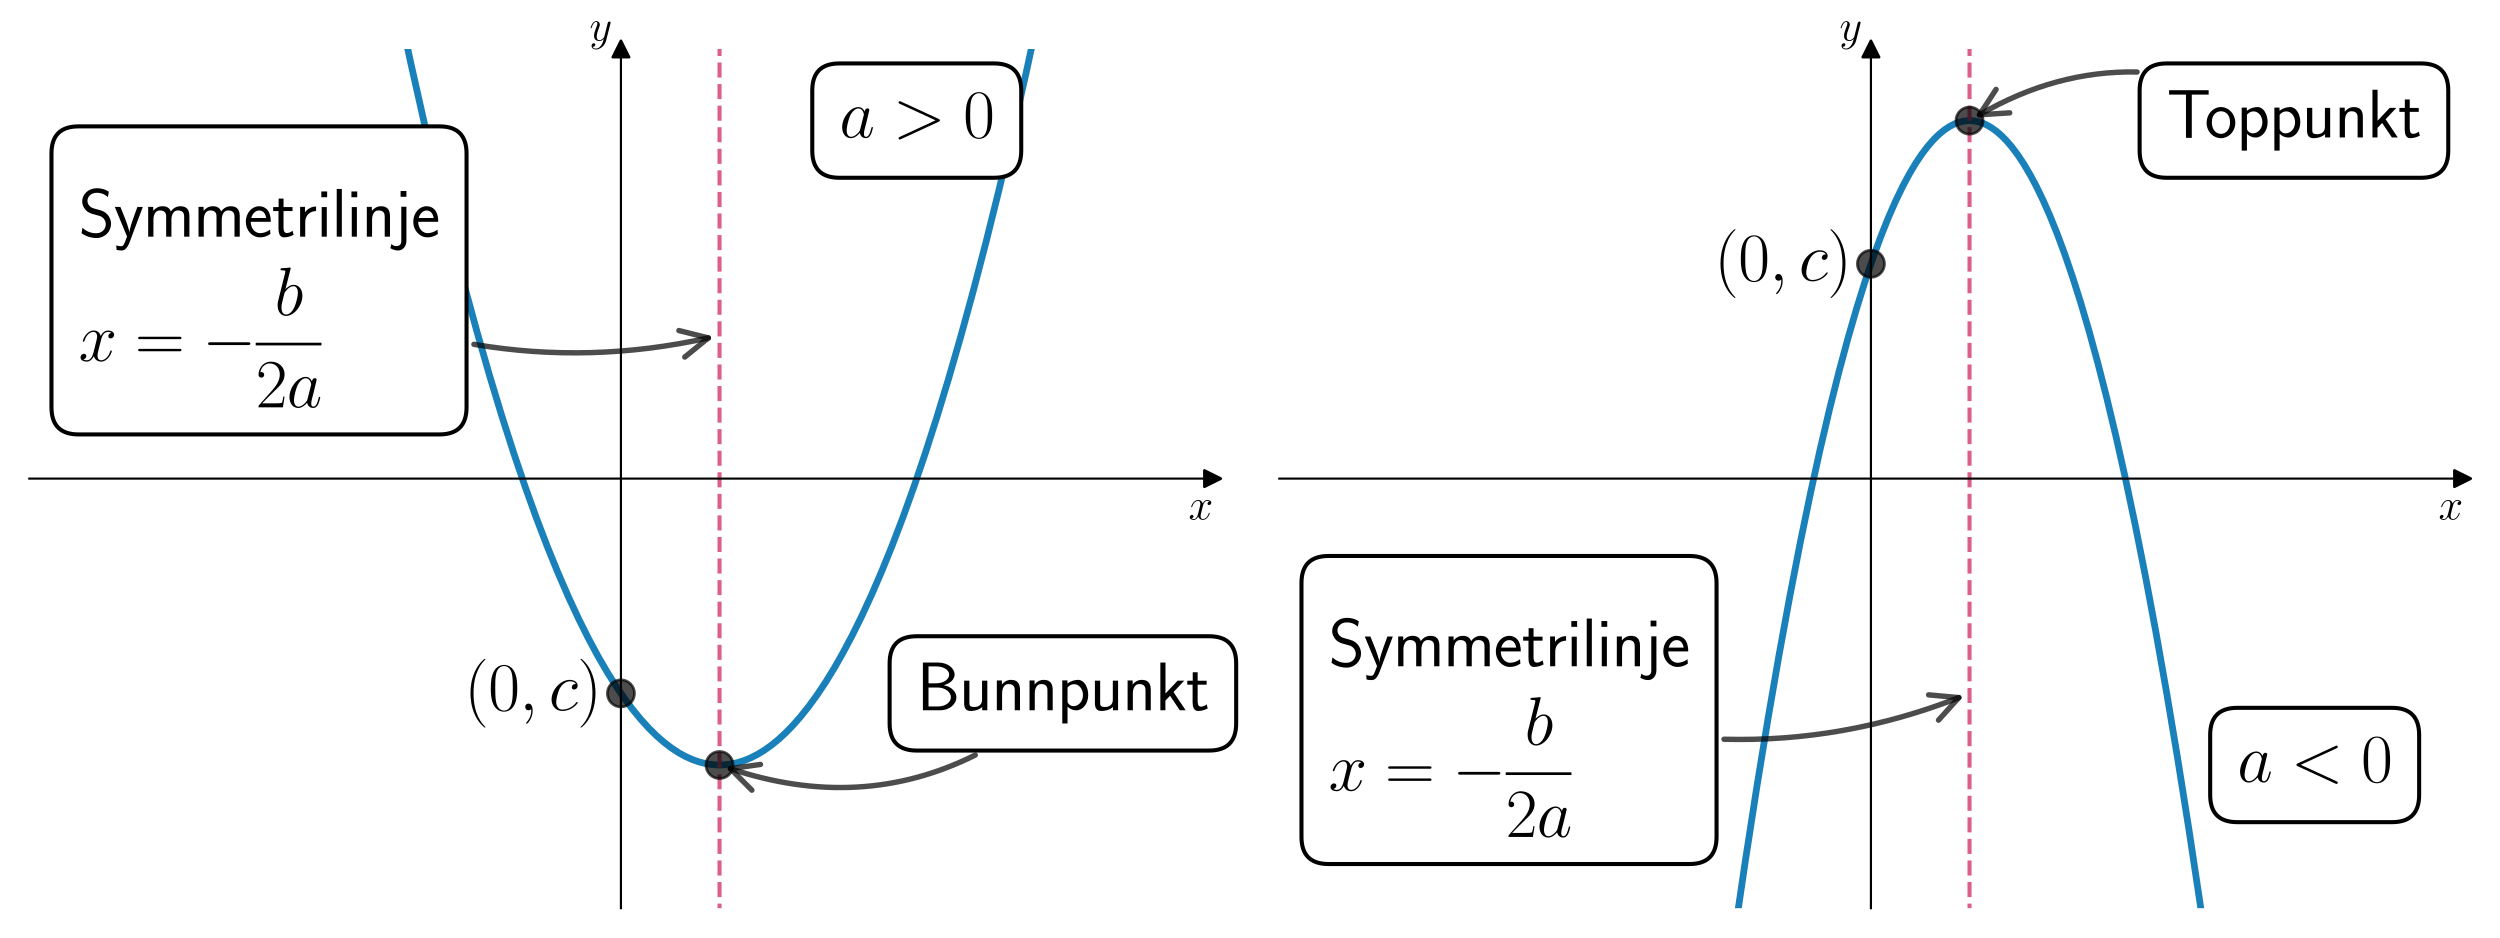 <?xml version='1.0' encoding='ASCII' standalone='yes'?>
<svg xmlns="http://www.w3.org/2000/svg" xmlns:xlink="http://www.w3.org/1999/xlink" version="1.1" width="1152.0px" viewBox="0 0 1152.0 432" height="432px">
  <g>
    <g transform="translate(0, 0) scale(1 1) translate(0, 0) scale(1.25 1.25) ">
 <defs>
  <style type="text/css">*{stroke-linejoin: round; stroke-linecap: butt}</style>
 </defs>
 <g id="figure_1">
  <g id="patch_1">
   <path d="M 0 345.6  L 460.8 345.6  L 460.8 0  L 0 0  L 0 345.6  z " style="fill: none"/>
  </g>
  <g id="axes_1">
   <g id="patch_2">
    <path d="M 10.8 334.8  L 447 334.8  L 447 18.065  L 10.8 18.065  L 10.8 334.8  z " style="fill: none"/>
   </g>
   <g id="matplotlib.axis_1">
    <g id="text_1">
     <!-- $x$ -->
     <g transform="translate(438.131 191.502) scale(0.16 -0.16)">
      <defs>
       <path id="CMMI12-78" d="M 3034 2606  C 2829 2567 2752 2414 2752 2293  C 2752 2139 2874 2088 2963 2088  C 3155 2088 3290 2254 3290 2427  C 3290 2695 2982 2816 2714 2816  C 2323 2816 2106 2433 2048 2312  C 1901 2816 1504 2816 1389 2816  C 736 2816 390 1980 390 1839  C 390 1814 416 1782 461 1782  C 512 1782 525 1820 538 1846  C 755 2555 1184 2689 1370 2689  C 1658 2689 1715 2420 1715 2267  C 1715 2127 1677 1980 1600 1673  L 1382 798  C 1286 415 1101 64 762 64  C 730 64 570 64 435 147  C 666 192 717 383 717 460  C 717 588 621 664 499 664  C 346 664 179 530 179 326  C 179 57 480 -64 755 -64  C 1062 -64 1280 179 1414 441  C 1517 64 1837 -64 2074 -64  C 2726 -64 3072 773 3072 913  C 3072 945 3046 971 3008 971  C 2950 971 2944 939 2925 888  C 2752 326 2381 64 2093 64  C 1869 64 1747 230 1747 492  C 1747 632 1773 734 1875 1156  L 2099 2024  C 2195 2408 2413 2689 2707 2689  C 2720 2689 2899 2689 3034 2606  z " transform="scale(0.016)"/>
      </defs>
      <use xlink:href="#CMMI12-78" transform="scale(0.996)"/>
     </g>
    </g>
   </g>
   <g id="matplotlib.axis_2">
    <g id="text_2">
     <!-- $y$ -->
     <g transform="translate(217.29 14.965) scale(0.16 -0.16)">
      <defs>
       <path id="CMMI12-79" d="M 1683 -700  C 1510 -939 1261 -1152 947 -1152  C 870 -1152 563 -1152 467 -889  C 486 -895 518 -895 531 -895  C 723 -895 851 -729 851 -582  C 851 -435 730 -384 634 -384  C 531 -384 307 -458 307 -759  C 307 -1071 582 -1286 947 -1286  C 1587 -1286 2234 -700 2413 6  L 3040 2485  C 3046 2517 3059 2556 3059 2594  C 3059 2689 2982 2753 2886 2753  C 2829 2753 2694 2727 2643 2535  L 2170 658  C 2138 543 2138 530 2086 460  C 1958 281 1747 64 1440 64  C 1082 64 1050 415 1050 588  C 1050 952 1222 1443 1395 1903  C 1466 2088 1504 2178 1504 2305  C 1504 2574 1312 2816 998 2816  C 410 2816 173 1890 173 1839  C 173 1814 198 1782 243 1782  C 301 1782 307 1807 333 1897  C 486 2433 730 2689 979 2689  C 1037 2689 1146 2689 1146 2478  C 1146 2312 1075 2127 979 1884  C 666 1047 666 837 666 683  C 666 77 1101 -64 1421 -64  C 1606 -64 1837 -6 2061 230  L 2067 224  C 1971 -147 1907 -392 1683 -700  z " transform="scale(0.016)"/>
      </defs>
      <use xlink:href="#CMMI12-79" transform="scale(0.996)"/>
     </g>
    </g>
   </g>
   <g id="line2d_1">
    <defs>
     <path id="md31885973b" d="M 3 0  L -3 -3  L -3 3  z " style="stroke: #000000; stroke-linejoin: miter"/>
    </defs>
    <g>
     <use xlink:href="#md31885973b" x="447" y="176.432" style="stroke: #000000; stroke-linejoin: miter"/>
    </g>
   </g>
   <g id="line2d_2">
    <defs>
     <path id="m236eb40668" d="M 0 -3  L -3 3  L 3 3  z " style="stroke: #000000; stroke-linejoin: miter"/>
    </defs>
    <g>
     <use xlink:href="#m236eb40668" x="228.9" y="18.065" style="stroke: #000000; stroke-linejoin: miter"/>
    </g>
   </g>
   <g id="line2d_3">
    <path d="M 146.222 -1  L 151.407 23.117  L 156.52 45.849  L 161.526 67.097  L 166.426 86.922  L 171.219 105.388  L 175.906 122.557  L 180.487 138.487  L 184.96 153.238  L 189.328 166.866  L 193.589 179.427  L 197.743 190.976  L 201.791 201.566  L 205.732 211.248  L 209.567 220.073  L 213.295 228.089  L 216.916 235.344  L 220.432 241.885  L 223.84 247.757  L 227.142 253.002  L 230.338 257.663  L 233.427 261.781  L 236.41 265.395  L 239.286 268.544  L 242.162 271.362  L 244.931 273.764  L 247.594 275.784  L 250.151 277.457  L 252.707 278.868  L 255.157 279.976  L 257.607 280.844  L 260.057 281.472  L 262.401 281.849  L 264.744 282.006  L 267.087 281.943  L 269.431 281.662  L 271.774 281.16  L 274.224 280.402  L 276.674 279.404  L 279.124 278.165  L 281.681 276.618  L 284.237 274.809  L 286.9 272.647  L 289.563 270.202  L 292.333 267.359  L 295.209 264.082  L 298.191 260.334  L 301.174 256.231  L 304.263 251.607  L 307.459 246.422  L 310.761 240.636  L 314.169 234.206  L 317.685 227.089  L 321.306 219.24  L 325.034 210.613  L 328.869 201.16  L 332.81 190.833  L 336.858 179.58  L 341.012 167.35  L 345.273 154.091  L 349.641 139.747  L 354.114 124.263  L 358.695 107.582  L 363.382 89.646  L 368.175 70.394  L 373.075 49.766  L 378.081 27.699  L 383.194 4.128  L 384.278 -1  L 384.278 -1  " clip-path="url(#p850408b184)" style="fill: none; stroke: #0072b2; stroke-opacity: 0.9; stroke-width: 2.5; stroke-linecap: square"/>
   </g>
   <g id="LineCollection_1">
    <path d="M 265.25 346.6  L 265.25 -1  " clip-path="url(#p850408b184)" style="fill: none; stroke-dasharray: 5.55,2.4; stroke-dashoffset: 0; stroke: #dc5e8b; stroke-width: 1.5"/>
   </g>
   <g id="line2d_4">
    <defs>
     <path id="mae0499a9d0" d="M 0 5  C 1.326 5 2.598 4.473 3.536 3.536  C 4.473 2.598 5 1.326 5 0  C 5 -1.326 4.473 -2.598 3.536 -3.536  C 2.598 -4.473 1.326 -5 0 -5  C -1.326 -5 -2.598 -4.473 -3.536 -3.536  C -4.473 -2.598 -5 -1.326 -5 0  C -5 1.326 -4.473 2.598 -3.536 3.536  C -2.598 4.473 -1.326 5 0 5  z " style="stroke: #000000; stroke-opacity: 0.7"/>
    </defs>
    <g clip-path="url(#p850408b184)">
     <use xlink:href="#mae0499a9d0" x="228.9" y="255.616" style="fill-opacity: 0.7; stroke: #000000; stroke-opacity: 0.7"/>
    </g>
   </g>
   <g id="line2d_5">
    <g clip-path="url(#p850408b184)">
     <use xlink:href="#mae0499a9d0" x="265.25" y="282.011" style="fill-opacity: 0.7; stroke: #000000; stroke-opacity: 0.7"/>
    </g>
   </g>
   <g id="patch_3">
    <path d="M 228.9 334.8  L 228.9 18.065  " style="fill: none; stroke: #000000; stroke-width: 0.8; stroke-linejoin: miter; stroke-linecap: square"/>
   </g>
   <g id="patch_4">
    <path d="M 447 334.8  L 447 18.065  " style="fill: none"/>
   </g>
   <g id="patch_5">
    <path d="M 10.8 176.432  L 447 176.432  " style="fill: none; stroke: #000000; stroke-width: 0.8; stroke-linejoin: miter; stroke-linecap: square"/>
   </g>
   <g id="patch_6">
    <path d="M 10.8 18.065  L 447 18.065  " style="fill: none"/>
   </g>
   <g id="patch_7">
    <path d="M 174.711 126.932  Q 217.648 134.234 261.117 124.57  " style="fill: none; opacity: 0.7; stroke: #000000; stroke-width: 2; stroke-linecap: round"/>
    <path d="M 250.27 121.859  L 261.117 124.57  L 252.44 131.621  " style="fill: none; opacity: 0.7; stroke: #000000; stroke-width: 2; stroke-linecap: round"/>
   </g>
   <g id="text_3">
    <g id="patch_8">
     <path d="M 28.975 160.149  L 161.989 160.149  Q 171.989 160.149 171.989 150.149  L 171.989 56.588  Q 171.989 46.588 161.989 46.588  L 28.975 46.588  Q 18.975 46.588 18.975 56.588  L 18.975 150.149  Q 18.975 160.149 28.975 160.149  z " style="fill: #ffffff; stroke: #000000; stroke-width: 1.5; stroke-linejoin: miter"/>
    </g>
    <!-- \  -->
    <g transform="translate(28.975 61.644) scale(0.25 -0.25)"/>
    <!--  Symmetrilinje  -->
    <g transform="translate(28.975 87.244) scale(0.25 -0.25)">
     <defs>
      <path id="CMSS17-53" d="M 2797 4169  C 2515 4334 2208 4480 1690 4480  C 864 4480 333 3879 333 3266  C 333 3025 403 2753 653 2475  C 902 2196 1184 2121 1542 2033  C 1690 1994 1939 1924 1984 1906  C 2342 1767 2515 1444 2515 1140  C 2515 742 2202 318 1645 318  C 1453 318 890 318 358 819  L 269 318  C 794 -64 1363 -128 1651 -128  C 2438 -128 3002 488 3002 1186  C 3002 1440 2925 1763 2656 2061  C 2394 2347 2163 2410 1638 2549  C 1338 2626 1146 2677 986 2873  C 877 3013 819 3146 819 3317  C 819 3673 1126 4060 1690 4060  C 1971 4060 2336 4002 2707 3660  L 2797 4169  z " transform="scale(0.016)"/>
      <path id="CMSS17-79" d="M 2675 2752  L 2176 2752  C 1632 1294 1446 702 1434 383  L 1427 383  C 1408 696 1126 1460 902 2007  L 602 2752  L 83 2752  L 1216 13  C 1146 -178 1043 -465 1011 -529  C 870 -885 774 -885 672 -885  C 646 -885 442 -885 211 -809  L 250 -1229  C 410 -1261 570 -1280 685 -1280  C 845 -1280 1165 -1280 1459 -497  L 2675 2752  z " transform="scale(0.016)"/>
      <path id="CMSS17-6d" d="M 4288 1877  C 4288 2308 4179 2816 3462 2816  C 2982 2816 2694 2516 2566 2331  C 2451 2670 2182 2816 1798 2816  C 1363 2816 1088 2568 941 2389  L 941 2758  L 474 2758  L 474 0  L 960 0  L 960 1559  C 960 1939 1101 2428 1555 2428  C 2138 2428 2138 2016 2138 1829  L 2138 0  L 2624 0  L 2624 1559  C 2624 1939 2765 2428 3219 2428  C 3802 2428 3802 2016 3802 1829  L 3802 0  L 4288 0  L 4288 1877  z " transform="scale(0.016)"/>
      <path id="CMSS17-65" d="M 2502 1377  C 2502 1590 2490 2003 2285 2345  C 2061 2713 1696 2816 1421 2816  C 755 2816 192 2188 192 1375  C 192 582 774 -64 1510 -64  C 1798 -64 2150 19 2470 248  C 2470 274 2458 414 2451 420  C 2451 433 2432 630 2432 656  C 2125 407 1773 325 1517 325  C 1107 325 666 667 646 1377  L 2502 1377  z M 698 1728  C 781 2084 1062 2421 1421 2421  C 1517 2421 1965 2421 2080 1728  L 698 1728  z " transform="scale(0.016)"/>
      <path id="CMSS17-74" d="M 1069 2368  L 1901 2368  L 1901 2737  L 1069 2737  L 1069 3520  L 614 3520  L 614 2737  L 109 2737  L 109 2368  L 602 2368  L 602 749  C 602 384 685 -64 1107 -64  C 1427 -64 1722 25 2003 172  L 1901 548  C 1747 414 1562 337 1363 337  C 1082 337 1069 696 1069 856  L 1069 2368  z " transform="scale(0.016)"/>
      <path id="CMSS17-72" d="M 954 1363  C 954 1965 1395 2368 1958 2368  L 1958 2789  C 1549 2789 1165 2585 934 2253  L 934 2758  L 480 2758  L 480 0  L 954 0  L 954 1363  z " transform="scale(0.016)"/>
      <path id="CMSS17-69" d="M 979 4183  L 442 4183  L 442 3648  L 979 3648  L 979 4183  z M 947 2739  L 474 2739  L 474 0  L 947 0  L 947 2739  z " transform="scale(0.016)"/>
      <path id="CMSS17-6c" d="M 947 4416  L 474 4416  L 474 0  L 947 0  L 947 4416  z " transform="scale(0.016)"/>
      <path id="CMSS17-6e" d="M 2618 1877  C 2618 2283 2522 2816 1798 2816  C 1389 2816 1120 2606 941 2389  L 941 2758  L 474 2758  L 474 0  L 960 0  L 960 1559  C 960 1964 1114 2428 1549 2428  C 2112 2428 2131 2048 2131 1829  L 2131 0  L 2618 0  L 2618 1877  z " transform="scale(0.016)"/>
      <path id="CMSS17-6a" d="M 1114 4224  L 576 4224  L 576 3689  L 1114 3689  L 1114 4224  z M -371 -1064  C -166 -1191 83 -1280 352 -1280  C 755 -1280 1114 -935 1114 -366  L 1114 2767  L 640 2767  L 640 -425  C 640 -815 346 -873 179 -873  C 38 -873 -128 -828 -275 -675  L -371 -1064  z " transform="scale(0.016)"/>
     </defs>
     <use xlink:href="#CMSS17-53" transform="scale(0.996)"/>
     <use xlink:href="#CMSS17-79" transform="translate(52.049 0) scale(0.996)"/>
     <use xlink:href="#CMSS17-6d" transform="translate(95.049 0) scale(0.996)"/>
     <use xlink:href="#CMSS17-6d" transform="translate(169.278 0) scale(0.996)"/>
     <use xlink:href="#CMSS17-65" transform="translate(243.507 0) scale(0.996)"/>
     <use xlink:href="#CMSS17-74" transform="translate(285.146 0) scale(0.996)"/>
     <use xlink:href="#CMSS17-72" transform="translate(318.978 0) scale(0.996)"/>
     <use xlink:href="#CMSS17-69" transform="translate(350.887 0) scale(0.996)"/>
     <use xlink:href="#CMSS17-6c" transform="translate(373.068 0) scale(0.996)"/>
     <use xlink:href="#CMSS17-69" transform="translate(395.249 0) scale(0.996)"/>
     <use xlink:href="#CMSS17-6e" transform="translate(417.429 0) scale(0.996)"/>
     <use xlink:href="#CMSS17-6a" transform="translate(465.634 0) scale(0.996)"/>
     <use xlink:href="#CMSS17-65" transform="translate(490.418 0) scale(0.996)"/>
    </g>
    <!--  $x = \displaystyle -\frac{b}{2a}$ -->
    <g transform="translate(28.975 133.064) scale(0.25 -0.25)">
     <defs>
      <path id="CMR17-3d" d="M 4115 2017  C 4211 2017 4307 2017 4307 2125  C 4307 2240 4198 2240 4090 2240  L 512 2240  C 403 2240 294 2240 294 2125  C 294 2017 390 2017 486 2017  L 4115 2017  z M 4090 896  C 4198 896 4307 896 4307 1011  C 4307 1119 4211 1119 4115 1119  L 486 1119  C 390 1119 294 1119 294 1011  C 294 896 403 896 512 896  L 4090 896  z " transform="scale(0.016)"/>
      <path id="CMSY10-0" d="M 4218 1472  C 4326 1472 4442 1472 4442 1600  C 4442 1728 4326 1728 4218 1728  L 755 1728  C 646 1728 531 1728 531 1600  C 531 1472 646 1472 755 1472  L 4218 1472  z " transform="scale(0.016)"/>
      <path id="CMMI12-62" d="M 1478 4257  C 1485 4283 1498 4321 1498 4352  C 1498 4416 1434 4416 1421 4416  C 1414 4416 1184 4393 1069 4377  C 960 4377 864 4358 749 4358  C 595 4345 550 4339 550 4224  C 550 4160 614 4160 678 4160  C 1005 4160 1005 4103 1005 4040  C 1005 3996 954 3811 928 3696  L 774 3085  C 710 2831 346 1387 320 1272  C 288 1114 288 1005 288 922  C 288 274 653 -64 1069 -64  C 1811 -64 2579 888 2579 1814  C 2579 2401 2246 2816 1766 2816  C 1434 2816 1133 2542 1011 2414  L 1478 4257  z M 1075 64  C 870 64 646 217 646 715  C 646 926 666 1047 781 1494  C 800 1577 902 1986 928 2069  C 941 2120 1318 2689 1754 2689  C 2035 2689 2163 2408 2163 2076  C 2163 1769 1984 1047 1824 715  C 1664 370 1370 64 1075 64  z " transform="scale(0.016)"/>
      <path id="CMR17-32" d="M 2669 989  L 2554 989  C 2490 536 2438 459 2413 420  C 2381 369 1920 369 1830 369  L 602 369  C 832 619 1280 1072 1824 1597  C 2214 1967 2669 2402 2669 3035  C 2669 3790 2067 4224 1395 4224  C 691 4224 262 3604 262 3030  C 262 2780 448 2748 525 2748  C 589 2748 781 2787 781 3010  C 781 3207 614 3264 525 3264  C 486 3264 448 3258 422 3245  C 544 3790 915 4058 1306 4058  C 1862 4058 2227 3617 2227 3035  C 2227 2479 1901 2000 1536 1584  L 262 146  L 262 0  L 2515 0  L 2669 989  z " transform="scale(0.016)"/>
      <path id="CMMI12-61" d="M 1926 760  C 1894 651 1894 639 1805 517  C 1664 338 1382 64 1082 64  C 819 64 672 300 672 677  C 672 1028 870 1743 992 2012  C 1210 2459 1510 2689 1760 2689  C 2182 2689 2266 2165 2266 2114  C 2266 2108 2246 2024 2240 2012  L 1926 760  z M 2336 2395  C 2266 2561 2093 2816 1760 2816  C 1037 2816 256 1884 256 939  C 256 307 627 -64 1062 -64  C 1414 -64 1715 211 1894 422  C 1958 45 2259 -64 2451 -64  C 2643 -64 2797 51 2912 281  C 3014 498 3104 888 3104 913  C 3104 945 3078 971 3040 971  C 2982 971 2976 939 2950 843  C 2854 466 2733 64 2470 64  C 2285 64 2272 230 2272 358  C 2272 505 2291 575 2349 824  C 2394 984 2426 1124 2477 1309  C 2714 2267 2771 2497 2771 2535  C 2771 2625 2701 2695 2605 2695  C 2400 2695 2349 2472 2336 2395  z " transform="scale(0.016)"/>
     </defs>
     <use xlink:href="#CMMI12-78" transform="scale(0.996)"/>
     <use xlink:href="#CMR17-3d" transform="translate(83.108 0) scale(0.996)"/>
     <use xlink:href="#CMSY10-0" transform="translate(182.497 0) scale(0.996)"/>
     <use xlink:href="#CMMI12-62" transform="translate(288.891 67.398) scale(0.996)"/>
     <use xlink:href="#CMR17-32" transform="translate(261.18 -68.339) scale(0.996)"/>
     <use xlink:href="#CMMI12-61" transform="translate(306.87 -68.339) scale(0.996)"/>
     <path d="M 261.18 22.914  L 358.078 22.914  L 358.078 26.899  L 261.18 26.899  L 261.18 22.914  z "/>
    </g>
   </g>
   <g id="text_4">
    <!-- $(0, c)$ -->
    <g transform="translate(171.146 261.842) scale(0.25 -0.25)">
     <defs>
      <path id="CMR17-28" d="M 1958 -1561  C 1958 -1555 1958 -1542 1939 -1523  C 1645 -1224 858 -407 858 1581  C 858 3569 1632 4379 1946 4697  C 1946 4704 1958 4717 1958 4736  C 1958 4755 1939 4768 1914 4768  C 1843 4768 1299 4296 986 3594  C 666 2887 576 2199 576 1588  C 576 1128 621 351 1005 -471  C 1312 -1135 1837 -1600 1914 -1600  C 1946 -1600 1958 -1587 1958 -1561  z " transform="scale(0.016)"/>
      <path id="CMR17-30" d="M 2688 2025  C 2688 2416 2682 3080 2413 3591  C 2176 4039 1798 4198 1466 4198  C 1158 4198 768 4058 525 3597  C 269 3118 243 2524 243 2025  C 243 1661 250 1106 448 619  C 723 -39 1216 -128 1466 -128  C 1760 -128 2208 -7 2470 600  C 2662 1042 2688 1559 2688 2025  z M 1466 -26  C 1056 -26 813 325 723 812  C 653 1188 653 1738 653 2096  C 653 2588 653 2997 736 3387  C 858 3929 1216 4096 1466 4096  C 1728 4096 2067 3923 2189 3400  C 2272 3036 2278 2607 2278 2096  C 2278 1680 2278 1169 2202 792  C 2067 95 1690 -26 1466 -26  z " transform="scale(0.016)"/>
      <path id="CMMI12-3b" d="M 1248 -31  C 1248 343 1126 619 864 619  C 659 619 557 453 557 313  C 557 172 653 0 870 0  C 954 0 1024 26 1082 83  C 1094 96 1101 96 1107 96  C 1120 96 1120 5 1120 -27  C 1120 -240 1082 -659 710 -1080  C 640 -1157 640 -1170 640 -1183  C 640 -1216 672 -1248 704 -1248  C 755 -1248 1248 -771 1248 -31  z " transform="scale(0.016)"/>
      <path id="CMMI12-63" d="M 2502 2431  C 2381 2431 2323 2431 2234 2355  C 2195 2323 2125 2227 2125 2125  C 2125 1997 2221 1920 2342 1920  C 2496 1920 2669 2044 2669 2292  C 2669 2588 2374 2816 1933 2816  C 1094 2816 256 1903 256 996  C 256 441 602 -64 1254 -64  C 2125 -64 2675 622 2675 706  C 2675 744 2637 776 2611 776  C 2592 776 2586 770 2528 713  C 2118 162 1510 64 1267 64  C 826 64 685 446 685 764  C 685 988 794 1605 1024 2039  C 1190 2338 1536 2682 1939 2682  C 2022 2682 2374 2682 2502 2431  z " transform="scale(0.016)"/>
      <path id="CMR17-29" d="M 1683 1581  C 1683 2040 1638 2817 1254 3639  C 947 4303 422 4768 346 4768  C 326 4768 301 4761 301 4729  C 301 4717 307 4710 314 4697  C 621 4378 1402 3568 1402 1584  C 1402 -407 627 -1217 314 -1537  C 307 -1549 301 -1556 301 -1568  C 301 -1600 326 -1600 346 -1600  C 416 -1600 960 -1128 1274 -426  C 1594 281 1683 969 1683 1581  z " transform="scale(0.016)"/>
     </defs>
     <use xlink:href="#CMR17-28" transform="scale(0.996)"/>
     <use xlink:href="#CMR17-30" transform="translate(35.281 0) scale(0.996)"/>
     <use xlink:href="#CMMI12-3b" transform="translate(80.971 0) scale(0.996)"/>
     <use xlink:href="#CMMI12-63" transform="translate(124.673 0) scale(0.996)"/>
     <use xlink:href="#CMR17-29" transform="translate(166.656 0) scale(0.996)"/>
    </g>
   </g>
   <g id="patch_9">
    <path d="M 359.524 278.343  Q 317.284 299.44 269.266 283.367  " style="fill: none; opacity: 0.7; stroke: #000000; stroke-width: 2; stroke-linecap: round"/>
    <path d="M 277.162 291.283  L 269.266 283.367  L 280.336 281.8  " style="fill: none; opacity: 0.7; stroke: #000000; stroke-width: 2; stroke-linecap: round"/>
   </g>
   <g id="text_5">
    <g id="patch_10">
     <path d="M 337.95 276.687  L 445.7 276.687  Q 455.7 276.687 455.7 266.687  L 455.7 244.546  Q 455.7 234.546 445.7 234.546  L 337.95 234.546  Q 327.95 234.546 327.95 244.546  L 327.95 266.687  Q 327.95 276.687 337.95 276.687  z " style="fill: #ffffff; stroke: #000000; stroke-width: 1.5; stroke-linejoin: miter"/>
    </g>
    <!-- Bunnpunkt -->
    <g transform="translate(337.95 261.842) scale(0.25 -0.25)">
     <defs>
      <path id="CMSS17-42" d="M 570 4416  L 570 0  L 2163 0  C 3034 0 3667 574 3667 1200  C 3667 1685 3251 2176 2502 2317  C 3334 2558 3501 3040 3501 3313  C 3501 3883 2874 4416 1997 4416  L 570 4416  z M 1088 2496  L 1088 4059  L 1824 4059  C 2483 4059 3002 3724 3002 3306  C 3002 2926 2592 2496 1766 2496  L 1088 2496  z M 1088 357  L 1088 2107  L 1939 2107  C 2630 2107 3162 1679 3162 1206  C 3162 772 2694 357 1984 357  L 1088 357  z " transform="scale(0.016)"/>
      <path id="CMSS17-75" d="M 2618 2739  L 2131 2739  L 2131 972  C 2131 498 1786 306 1421 306  C 998 306 960 447 960 709  L 960 2739  L 474 2739  L 474 678  C 474 179 646 -64 1088 -64  C 1306 -64 1798 -13 2144 306  L 2144 0  L 2618 0  L 2618 2739  z " transform="scale(0.016)"/>
      <path id="CMSS17-70" d="M 966 333  C 1178 129 1466 -5 1773 -5  C 2368 -5 2880 603 2880 1412  C 2880 2159 2496 2816 1946 2816  C 1626 2816 1242 2702 954 2472  L 954 2765  L 480 2765  L 480 -1216  L 966 -1216  L 966 333  z M 966 2100  C 1018 2176 1235 2415 1587 2415  C 2035 2415 2394 1960 2394 1412  C 2394 787 1958 384 1530 384  C 1402 384 1267 415 1139 523  C 966 674 966 768 966 857  L 966 2100  z " transform="scale(0.016)"/>
      <path id="CMSS17-6b" d="M 1696 1688  L 2688 2739  L 2074 2739  L 954 1554  L 954 4416  L 480 4416  L 480 0  L 947 0  L 947 892  L 1376 1344  L 2278 0  L 2822 0  L 1696 1688  z " transform="scale(0.016)"/>
     </defs>
     <use xlink:href="#CMSS17-42" transform="scale(0.996)"/>
     <use xlink:href="#CMSS17-75" transform="translate(62.338 0) scale(0.996)"/>
     <use xlink:href="#CMSS17-6e" transform="translate(110.543 0) scale(0.996)"/>
     <use xlink:href="#CMSS17-6e" transform="translate(158.748 0) scale(0.996)"/>
     <use xlink:href="#CMSS17-70" transform="translate(206.953 0) scale(0.996)"/>
     <use xlink:href="#CMSS17-75" transform="translate(255.158 0) scale(0.996)"/>
     <use xlink:href="#CMSS17-6e" transform="translate(303.363 0) scale(0.996)"/>
     <use xlink:href="#CMSS17-6b" transform="translate(351.568 0) scale(0.996)"/>
     <use xlink:href="#CMSS17-74" transform="translate(397.17 0) scale(0.996)"/>
    </g>
   </g>
   <g id="text_6">
    <g id="patch_11">
     <path d="M 309.435 65.53  L 366.465 65.53  Q 376.465 65.53 376.465 55.53  L 376.465 33.389  Q 376.465 23.389 366.465 23.389  L 309.435 23.389  Q 299.435 23.389 299.435 33.389  L 299.435 55.53  Q 299.435 65.53 309.435 65.53  z " style="fill: #ffffff; stroke: #000000; stroke-width: 1.5; stroke-linejoin: miter"/>
    </g>
    <!-- $a &gt; 0$ -->
    <g transform="translate(309.435 50.685) scale(0.25 -0.25)">
     <defs>
      <path id="CMMI12-3e" d="M 4218 1449  C 4339 1507 4346 1545 4346 1590  C 4346 1628 4333 1673 4218 1725  L 755 3322  C 672 3360 659 3360 646 3360  C 570 3360 525 3296 525 3245  C 525 3168 576 3142 659 3104  L 3949 1590  L 653 65  C 525 6 525 -39 525 -77  C 525 -128 570 -192 646 -192  C 659 -192 666 -185 755 -147  L 4218 1449  z " transform="scale(0.016)"/>
     </defs>
     <use xlink:href="#CMMI12-61" transform="scale(0.996)"/>
     <use xlink:href="#CMMI12-3e" transform="translate(78.882 0) scale(0.996)"/>
     <use xlink:href="#CMR17-30" transform="translate(182.428 0) scale(0.996)"/>
    </g>
   </g>
  </g>
 </g>
 <defs>
  <clipPath id="p850408b184">
   <rect x="10.8" y="18.065" width="436.2" height="316.735"/>
  </clipPath>
 </defs>
</g>
    <g transform="translate(576.0, 0) scale(1 1) translate(0, 0) scale(1.25 1.25) ">
 <defs>
  <style type="text/css">*{stroke-linejoin: round; stroke-linecap: butt}</style>
 </defs>
 <g id="figure_1">
  <g id="patch_1">
   <path d="M 0 345.6  L 460.8 345.6  L 460.8 0  L 0 0  L 0 345.6  z " style="fill: none"/>
  </g>
  <g id="axes_1">
   <g id="patch_2">
    <path d="M 10.8 334.8  L 447 334.8  L 447 18.065  L 10.8 18.065  L 10.8 334.8  z " style="fill: none"/>
   </g>
   <g id="matplotlib.axis_1">
    <g id="text_1">
     <!-- $x$ -->
     <g transform="translate(438.131 191.502) scale(0.16 -0.16)">
      <defs>
       <path id="CMMI12-78" d="M 3034 2606  C 2829 2567 2752 2414 2752 2293  C 2752 2139 2874 2088 2963 2088  C 3155 2088 3290 2254 3290 2427  C 3290 2695 2982 2816 2714 2816  C 2323 2816 2106 2433 2048 2312  C 1901 2816 1504 2816 1389 2816  C 736 2816 390 1980 390 1839  C 390 1814 416 1782 461 1782  C 512 1782 525 1820 538 1846  C 755 2555 1184 2689 1370 2689  C 1658 2689 1715 2420 1715 2267  C 1715 2127 1677 1980 1600 1673  L 1382 798  C 1286 415 1101 64 762 64  C 730 64 570 64 435 147  C 666 192 717 383 717 460  C 717 588 621 664 499 664  C 346 664 179 530 179 326  C 179 57 480 -64 755 -64  C 1062 -64 1280 179 1414 441  C 1517 64 1837 -64 2074 -64  C 2726 -64 3072 773 3072 913  C 3072 945 3046 971 3008 971  C 2950 971 2944 939 2925 888  C 2752 326 2381 64 2093 64  C 1869 64 1747 230 1747 492  C 1747 632 1773 734 1875 1156  L 2099 2024  C 2195 2408 2413 2689 2707 2689  C 2720 2689 2899 2689 3034 2606  z " transform="scale(0.016)"/>
      </defs>
      <use xlink:href="#CMMI12-78" transform="scale(0.996)"/>
     </g>
    </g>
   </g>
   <g id="matplotlib.axis_2">
    <g id="text_2">
     <!-- $y$ -->
     <g transform="translate(217.29 14.965) scale(0.16 -0.16)">
      <defs>
       <path id="CMMI12-79" d="M 1683 -700  C 1510 -939 1261 -1152 947 -1152  C 870 -1152 563 -1152 467 -889  C 486 -895 518 -895 531 -895  C 723 -895 851 -729 851 -582  C 851 -435 730 -384 634 -384  C 531 -384 307 -458 307 -759  C 307 -1071 582 -1286 947 -1286  C 1587 -1286 2234 -700 2413 6  L 3040 2485  C 3046 2517 3059 2556 3059 2594  C 3059 2689 2982 2753 2886 2753  C 2829 2753 2694 2727 2643 2535  L 2170 658  C 2138 543 2138 530 2086 460  C 1958 281 1747 64 1440 64  C 1082 64 1050 415 1050 588  C 1050 952 1222 1443 1395 1903  C 1466 2088 1504 2178 1504 2305  C 1504 2574 1312 2816 998 2816  C 410 2816 173 1890 173 1839  C 173 1814 198 1782 243 1782  C 301 1782 307 1807 333 1897  C 486 2433 730 2689 979 2689  C 1037 2689 1146 2689 1146 2478  C 1146 2312 1075 2127 979 1884  C 666 1047 666 837 666 683  C 666 77 1101 -64 1421 -64  C 1606 -64 1837 -6 2061 230  L 2067 224  C 1971 -147 1907 -392 1683 -700  z " transform="scale(0.016)"/>
      </defs>
      <use xlink:href="#CMMI12-79" transform="scale(0.996)"/>
     </g>
    </g>
   </g>
   <g id="line2d_1">
    <defs>
     <path id="md954ac1a8e" d="M 3 0  L -3 -3  L -3 3  z " style="stroke: #000000; stroke-linejoin: miter"/>
    </defs>
    <g>
     <use xlink:href="#md954ac1a8e" x="447" y="176.432" style="stroke: #000000; stroke-linejoin: miter"/>
    </g>
   </g>
   <g id="line2d_2">
    <defs>
     <path id="m8fc36d2a3f" d="M 0 -3  L -3 3  L 3 3  z " style="stroke: #000000; stroke-linejoin: miter"/>
    </defs>
    <g>
     <use xlink:href="#m8fc36d2a3f" x="228.9" y="18.065" style="stroke: #000000; stroke-linejoin: miter"/>
    </g>
   </g>
   <g id="line2d_3">
    <path d="M 178.287 346.6  L 182.617 317.259  L 186.878 289.851  L 191.032 264.526  L 195.08 241.176  L 199.021 219.699  L 202.856 199.993  L 206.584 181.961  L 210.206 165.508  L 213.721 150.541  L 217.13 136.971  L 220.432 124.71  L 223.627 113.674  L 226.716 103.781  L 229.699 94.953  L 232.575 87.114  L 235.344 80.19  L 238.007 74.11  L 240.564 68.806  L 243.014 64.213  L 245.357 60.269  L 247.594 56.913  L 249.831 53.957  L 251.962 51.514  L 253.985 49.529  L 255.903 47.95  L 257.714 46.728  L 259.525 45.769  L 261.229 45.105  L 262.933 44.674  L 264.638 44.474  L 266.342 44.507  L 268.046 44.772  L 269.75 45.268  L 271.455 45.997  L 273.266 47.026  L 275.076 48.317  L 276.994 49.969  L 278.911 51.915  L 280.935 54.288  L 283.065 57.14  L 285.302 60.524  L 287.646 64.498  L 289.989 68.911  L 292.439 73.994  L 294.996 79.809  L 297.659 86.422  L 300.428 93.9  L 303.304 102.315  L 306.287 111.739  L 309.376 122.249  L 312.572 133.925  L 315.874 146.846  L 319.282 161.098  L 322.798 176.768  L 326.419 193.946  L 330.147 212.723  L 333.982 233.196  L 337.923 255.461  L 341.971 279.621  L 346.125 305.777  L 350.386 334.037  L 352.213 346.6  L 352.213 346.6  " clip-path="url(#p7a27ace940)" style="fill: none; stroke: #0072b2; stroke-opacity: 0.9; stroke-width: 2.5; stroke-linecap: square"/>
   </g>
   <g id="LineCollection_1">
    <path d="M 265.25 346.6  L 265.25 -1  " clip-path="url(#p7a27ace940)" style="fill: none; stroke-dasharray: 5.55,2.4; stroke-dashoffset: 0; stroke: #dc5e8b; stroke-width: 1.5"/>
   </g>
   <g id="line2d_4">
    <defs>
     <path id="m51b533693e" d="M 0 5  C 1.326 5 2.598 4.473 3.536 3.536  C 4.473 2.598 5 1.326 5 0  C 5 -1.326 4.473 -2.598 3.536 -3.536  C 2.598 -4.473 1.326 -5 0 -5  C -1.326 -5 -2.598 -4.473 -3.536 -3.536  C -4.473 -2.598 -5 -1.326 -5 0  C -5 1.326 -4.473 2.598 -3.536 3.536  C -2.598 4.473 -1.326 5 0 5  z " style="stroke: #000000; stroke-opacity: 0.7"/>
    </defs>
    <g clip-path="url(#p7a27ace940)">
     <use xlink:href="#m51b533693e" x="228.9" y="97.248" style="fill-opacity: 0.7; stroke: #000000; stroke-opacity: 0.7"/>
    </g>
   </g>
   <g id="line2d_5">
    <g clip-path="url(#p7a27ace940)">
     <use xlink:href="#m51b533693e" x="265.25" y="44.459" style="fill-opacity: 0.7; stroke: #000000; stroke-opacity: 0.7"/>
    </g>
   </g>
   <g id="patch_3">
    <path d="M 228.9 334.8  L 228.9 18.065  " style="fill: none; stroke: #000000; stroke-width: 0.8; stroke-linejoin: miter; stroke-linecap: square"/>
   </g>
   <g id="patch_4">
    <path d="M 447 334.8  L 447 18.065  " style="fill: none"/>
   </g>
   <g id="patch_5">
    <path d="M 10.8 176.432  L 447 176.432  " style="fill: none; stroke: #000000; stroke-width: 0.8; stroke-linejoin: miter; stroke-linecap: square"/>
   </g>
   <g id="patch_6">
    <path d="M 10.8 18.065  L 447 18.065  " style="fill: none"/>
   </g>
   <g id="patch_7">
    <path d="M 174.739 272.518  Q 219.065 273.694 261.309 257.166  " style="fill: none; opacity: 0.7; stroke: #000000; stroke-width: 2; stroke-linecap: round"/>
    <path d="M 250.174 256.153  L 261.309 257.166  L 253.818 265.466  " style="fill: none; opacity: 0.7; stroke: #000000; stroke-width: 2; stroke-linecap: round"/>
   </g>
   <g id="text_3">
    <g id="patch_8">
     <path d="M 28.975 318.516  L 161.989 318.516  Q 171.989 318.516 171.989 308.516  L 171.989 214.956  Q 171.989 204.956 161.989 204.956  L 28.975 204.956  Q 18.975 204.956 18.975 214.956  L 18.975 308.516  Q 18.975 318.516 28.975 318.516  z " style="fill: #ffffff; stroke: #000000; stroke-width: 1.5; stroke-linejoin: miter"/>
    </g>
    <!-- \  -->
    <g transform="translate(28.975 220.012) scale(0.25 -0.25)"/>
    <!--  Symmetrilinje  -->
    <g transform="translate(28.975 245.612) scale(0.25 -0.25)">
     <defs>
      <path id="CMSS17-53" d="M 2797 4169  C 2515 4334 2208 4480 1690 4480  C 864 4480 333 3879 333 3266  C 333 3025 403 2753 653 2475  C 902 2196 1184 2121 1542 2033  C 1690 1994 1939 1924 1984 1906  C 2342 1767 2515 1444 2515 1140  C 2515 742 2202 318 1645 318  C 1453 318 890 318 358 819  L 269 318  C 794 -64 1363 -128 1651 -128  C 2438 -128 3002 488 3002 1186  C 3002 1440 2925 1763 2656 2061  C 2394 2347 2163 2410 1638 2549  C 1338 2626 1146 2677 986 2873  C 877 3013 819 3146 819 3317  C 819 3673 1126 4060 1690 4060  C 1971 4060 2336 4002 2707 3660  L 2797 4169  z " transform="scale(0.016)"/>
      <path id="CMSS17-79" d="M 2675 2752  L 2176 2752  C 1632 1294 1446 702 1434 383  L 1427 383  C 1408 696 1126 1460 902 2007  L 602 2752  L 83 2752  L 1216 13  C 1146 -178 1043 -465 1011 -529  C 870 -885 774 -885 672 -885  C 646 -885 442 -885 211 -809  L 250 -1229  C 410 -1261 570 -1280 685 -1280  C 845 -1280 1165 -1280 1459 -497  L 2675 2752  z " transform="scale(0.016)"/>
      <path id="CMSS17-6d" d="M 4288 1877  C 4288 2308 4179 2816 3462 2816  C 2982 2816 2694 2516 2566 2331  C 2451 2670 2182 2816 1798 2816  C 1363 2816 1088 2568 941 2389  L 941 2758  L 474 2758  L 474 0  L 960 0  L 960 1559  C 960 1939 1101 2428 1555 2428  C 2138 2428 2138 2016 2138 1829  L 2138 0  L 2624 0  L 2624 1559  C 2624 1939 2765 2428 3219 2428  C 3802 2428 3802 2016 3802 1829  L 3802 0  L 4288 0  L 4288 1877  z " transform="scale(0.016)"/>
      <path id="CMSS17-65" d="M 2502 1377  C 2502 1590 2490 2003 2285 2345  C 2061 2713 1696 2816 1421 2816  C 755 2816 192 2188 192 1375  C 192 582 774 -64 1510 -64  C 1798 -64 2150 19 2470 248  C 2470 274 2458 414 2451 420  C 2451 433 2432 630 2432 656  C 2125 407 1773 325 1517 325  C 1107 325 666 667 646 1377  L 2502 1377  z M 698 1728  C 781 2084 1062 2421 1421 2421  C 1517 2421 1965 2421 2080 1728  L 698 1728  z " transform="scale(0.016)"/>
      <path id="CMSS17-74" d="M 1069 2368  L 1901 2368  L 1901 2737  L 1069 2737  L 1069 3520  L 614 3520  L 614 2737  L 109 2737  L 109 2368  L 602 2368  L 602 749  C 602 384 685 -64 1107 -64  C 1427 -64 1722 25 2003 172  L 1901 548  C 1747 414 1562 337 1363 337  C 1082 337 1069 696 1069 856  L 1069 2368  z " transform="scale(0.016)"/>
      <path id="CMSS17-72" d="M 954 1363  C 954 1965 1395 2368 1958 2368  L 1958 2789  C 1549 2789 1165 2585 934 2253  L 934 2758  L 480 2758  L 480 0  L 954 0  L 954 1363  z " transform="scale(0.016)"/>
      <path id="CMSS17-69" d="M 979 4183  L 442 4183  L 442 3648  L 979 3648  L 979 4183  z M 947 2739  L 474 2739  L 474 0  L 947 0  L 947 2739  z " transform="scale(0.016)"/>
      <path id="CMSS17-6c" d="M 947 4416  L 474 4416  L 474 0  L 947 0  L 947 4416  z " transform="scale(0.016)"/>
      <path id="CMSS17-6e" d="M 2618 1877  C 2618 2283 2522 2816 1798 2816  C 1389 2816 1120 2606 941 2389  L 941 2758  L 474 2758  L 474 0  L 960 0  L 960 1559  C 960 1964 1114 2428 1549 2428  C 2112 2428 2131 2048 2131 1829  L 2131 0  L 2618 0  L 2618 1877  z " transform="scale(0.016)"/>
      <path id="CMSS17-6a" d="M 1114 4224  L 576 4224  L 576 3689  L 1114 3689  L 1114 4224  z M -371 -1064  C -166 -1191 83 -1280 352 -1280  C 755 -1280 1114 -935 1114 -366  L 1114 2767  L 640 2767  L 640 -425  C 640 -815 346 -873 179 -873  C 38 -873 -128 -828 -275 -675  L -371 -1064  z " transform="scale(0.016)"/>
     </defs>
     <use xlink:href="#CMSS17-53" transform="scale(0.996)"/>
     <use xlink:href="#CMSS17-79" transform="translate(52.049 0) scale(0.996)"/>
     <use xlink:href="#CMSS17-6d" transform="translate(95.049 0) scale(0.996)"/>
     <use xlink:href="#CMSS17-6d" transform="translate(169.278 0) scale(0.996)"/>
     <use xlink:href="#CMSS17-65" transform="translate(243.507 0) scale(0.996)"/>
     <use xlink:href="#CMSS17-74" transform="translate(285.146 0) scale(0.996)"/>
     <use xlink:href="#CMSS17-72" transform="translate(318.978 0) scale(0.996)"/>
     <use xlink:href="#CMSS17-69" transform="translate(350.887 0) scale(0.996)"/>
     <use xlink:href="#CMSS17-6c" transform="translate(373.068 0) scale(0.996)"/>
     <use xlink:href="#CMSS17-69" transform="translate(395.249 0) scale(0.996)"/>
     <use xlink:href="#CMSS17-6e" transform="translate(417.429 0) scale(0.996)"/>
     <use xlink:href="#CMSS17-6a" transform="translate(465.634 0) scale(0.996)"/>
     <use xlink:href="#CMSS17-65" transform="translate(490.418 0) scale(0.996)"/>
    </g>
    <!--  $x = \displaystyle -\frac{b}{2a}$ -->
    <g transform="translate(28.975 291.432) scale(0.25 -0.25)">
     <defs>
      <path id="CMR17-3d" d="M 4115 2017  C 4211 2017 4307 2017 4307 2125  C 4307 2240 4198 2240 4090 2240  L 512 2240  C 403 2240 294 2240 294 2125  C 294 2017 390 2017 486 2017  L 4115 2017  z M 4090 896  C 4198 896 4307 896 4307 1011  C 4307 1119 4211 1119 4115 1119  L 486 1119  C 390 1119 294 1119 294 1011  C 294 896 403 896 512 896  L 4090 896  z " transform="scale(0.016)"/>
      <path id="CMSY10-0" d="M 4218 1472  C 4326 1472 4442 1472 4442 1600  C 4442 1728 4326 1728 4218 1728  L 755 1728  C 646 1728 531 1728 531 1600  C 531 1472 646 1472 755 1472  L 4218 1472  z " transform="scale(0.016)"/>
      <path id="CMMI12-62" d="M 1478 4257  C 1485 4283 1498 4321 1498 4352  C 1498 4416 1434 4416 1421 4416  C 1414 4416 1184 4393 1069 4377  C 960 4377 864 4358 749 4358  C 595 4345 550 4339 550 4224  C 550 4160 614 4160 678 4160  C 1005 4160 1005 4103 1005 4040  C 1005 3996 954 3811 928 3696  L 774 3085  C 710 2831 346 1387 320 1272  C 288 1114 288 1005 288 922  C 288 274 653 -64 1069 -64  C 1811 -64 2579 888 2579 1814  C 2579 2401 2246 2816 1766 2816  C 1434 2816 1133 2542 1011 2414  L 1478 4257  z M 1075 64  C 870 64 646 217 646 715  C 646 926 666 1047 781 1494  C 800 1577 902 1986 928 2069  C 941 2120 1318 2689 1754 2689  C 2035 2689 2163 2408 2163 2076  C 2163 1769 1984 1047 1824 715  C 1664 370 1370 64 1075 64  z " transform="scale(0.016)"/>
      <path id="CMR17-32" d="M 2669 989  L 2554 989  C 2490 536 2438 459 2413 420  C 2381 369 1920 369 1830 369  L 602 369  C 832 619 1280 1072 1824 1597  C 2214 1967 2669 2402 2669 3035  C 2669 3790 2067 4224 1395 4224  C 691 4224 262 3604 262 3030  C 262 2780 448 2748 525 2748  C 589 2748 781 2787 781 3010  C 781 3207 614 3264 525 3264  C 486 3264 448 3258 422 3245  C 544 3790 915 4058 1306 4058  C 1862 4058 2227 3617 2227 3035  C 2227 2479 1901 2000 1536 1584  L 262 146  L 262 0  L 2515 0  L 2669 989  z " transform="scale(0.016)"/>
      <path id="CMMI12-61" d="M 1926 760  C 1894 651 1894 639 1805 517  C 1664 338 1382 64 1082 64  C 819 64 672 300 672 677  C 672 1028 870 1743 992 2012  C 1210 2459 1510 2689 1760 2689  C 2182 2689 2266 2165 2266 2114  C 2266 2108 2246 2024 2240 2012  L 1926 760  z M 2336 2395  C 2266 2561 2093 2816 1760 2816  C 1037 2816 256 1884 256 939  C 256 307 627 -64 1062 -64  C 1414 -64 1715 211 1894 422  C 1958 45 2259 -64 2451 -64  C 2643 -64 2797 51 2912 281  C 3014 498 3104 888 3104 913  C 3104 945 3078 971 3040 971  C 2982 971 2976 939 2950 843  C 2854 466 2733 64 2470 64  C 2285 64 2272 230 2272 358  C 2272 505 2291 575 2349 824  C 2394 984 2426 1124 2477 1309  C 2714 2267 2771 2497 2771 2535  C 2771 2625 2701 2695 2605 2695  C 2400 2695 2349 2472 2336 2395  z " transform="scale(0.016)"/>
     </defs>
     <use xlink:href="#CMMI12-78" transform="scale(0.996)"/>
     <use xlink:href="#CMR17-3d" transform="translate(83.108 0) scale(0.996)"/>
     <use xlink:href="#CMSY10-0" transform="translate(182.497 0) scale(0.996)"/>
     <use xlink:href="#CMMI12-62" transform="translate(288.891 67.398) scale(0.996)"/>
     <use xlink:href="#CMR17-32" transform="translate(261.18 -68.339) scale(0.996)"/>
     <use xlink:href="#CMMI12-61" transform="translate(306.87 -68.339) scale(0.996)"/>
     <path d="M 261.18 22.914  L 358.078 22.914  L 358.078 26.899  L 261.18 26.899  L 261.18 22.914  z "/>
    </g>
   </g>
   <g id="text_4">
    <!-- $(0, c)$ -->
    <g transform="translate(171.146 103.474) scale(0.25 -0.25)">
     <defs>
      <path id="CMR17-28" d="M 1958 -1561  C 1958 -1555 1958 -1542 1939 -1523  C 1645 -1224 858 -407 858 1581  C 858 3569 1632 4379 1946 4697  C 1946 4704 1958 4717 1958 4736  C 1958 4755 1939 4768 1914 4768  C 1843 4768 1299 4296 986 3594  C 666 2887 576 2199 576 1588  C 576 1128 621 351 1005 -471  C 1312 -1135 1837 -1600 1914 -1600  C 1946 -1600 1958 -1587 1958 -1561  z " transform="scale(0.016)"/>
      <path id="CMR17-30" d="M 2688 2025  C 2688 2416 2682 3080 2413 3591  C 2176 4039 1798 4198 1466 4198  C 1158 4198 768 4058 525 3597  C 269 3118 243 2524 243 2025  C 243 1661 250 1106 448 619  C 723 -39 1216 -128 1466 -128  C 1760 -128 2208 -7 2470 600  C 2662 1042 2688 1559 2688 2025  z M 1466 -26  C 1056 -26 813 325 723 812  C 653 1188 653 1738 653 2096  C 653 2588 653 2997 736 3387  C 858 3929 1216 4096 1466 4096  C 1728 4096 2067 3923 2189 3400  C 2272 3036 2278 2607 2278 2096  C 2278 1680 2278 1169 2202 792  C 2067 95 1690 -26 1466 -26  z " transform="scale(0.016)"/>
      <path id="CMMI12-3b" d="M 1248 -31  C 1248 343 1126 619 864 619  C 659 619 557 453 557 313  C 557 172 653 0 870 0  C 954 0 1024 26 1082 83  C 1094 96 1101 96 1107 96  C 1120 96 1120 5 1120 -27  C 1120 -240 1082 -659 710 -1080  C 640 -1157 640 -1170 640 -1183  C 640 -1216 672 -1248 704 -1248  C 755 -1248 1248 -771 1248 -31  z " transform="scale(0.016)"/>
      <path id="CMMI12-63" d="M 2502 2431  C 2381 2431 2323 2431 2234 2355  C 2195 2323 2125 2227 2125 2125  C 2125 1997 2221 1920 2342 1920  C 2496 1920 2669 2044 2669 2292  C 2669 2588 2374 2816 1933 2816  C 1094 2816 256 1903 256 996  C 256 441 602 -64 1254 -64  C 2125 -64 2675 622 2675 706  C 2675 744 2637 776 2611 776  C 2592 776 2586 770 2528 713  C 2118 162 1510 64 1267 64  C 826 64 685 446 685 764  C 685 988 794 1605 1024 2039  C 1190 2338 1536 2682 1939 2682  C 2022 2682 2374 2682 2502 2431  z " transform="scale(0.016)"/>
      <path id="CMR17-29" d="M 1683 1581  C 1683 2040 1638 2817 1254 3639  C 947 4303 422 4768 346 4768  C 326 4768 301 4761 301 4729  C 301 4717 307 4710 314 4697  C 621 4378 1402 3568 1402 1584  C 1402 -407 627 -1217 314 -1537  C 307 -1549 301 -1556 301 -1568  C 301 -1600 326 -1600 346 -1600  C 416 -1600 960 -1128 1274 -426  C 1594 281 1683 969 1683 1581  z " transform="scale(0.016)"/>
     </defs>
     <use xlink:href="#CMR17-28" transform="scale(0.996)"/>
     <use xlink:href="#CMR17-30" transform="translate(35.281 0) scale(0.996)"/>
     <use xlink:href="#CMMI12-3b" transform="translate(80.971 0) scale(0.996)"/>
     <use xlink:href="#CMMI12-63" transform="translate(124.673 0) scale(0.996)"/>
     <use xlink:href="#CMR17-29" transform="translate(166.656 0) scale(0.996)"/>
    </g>
   </g>
   <g id="patch_9">
    <path d="M 326.994 26.54  Q 296.983 25.953 268.904 42.315  " style="fill: none; opacity: 0.7; stroke: #000000; stroke-width: 2; stroke-linecap: round"/>
    <path d="M 280.062 41.6  L 268.904 42.315  L 275.027 32.96  " style="fill: none; opacity: 0.7; stroke: #000000; stroke-width: 2; stroke-linecap: round"/>
   </g>
   <g id="text_5">
    <g id="patch_10">
     <path d="M 337.95 65.53  L 431.727 65.53  Q 441.727 65.53 441.727 55.53  L 441.727 33.389  Q 441.727 23.389 431.727 23.389  L 337.95 23.389  Q 327.95 23.389 327.95 33.389  L 327.95 55.53  Q 327.95 65.53 337.95 65.53  z " style="fill: #ffffff; stroke: #000000; stroke-width: 1.5; stroke-linejoin: miter"/>
    </g>
    <!-- Toppunkt -->
    <g transform="translate(337.95 50.685) scale(0.25 -0.25)">
     <defs>
      <path id="CMSS17-54" d="M 2317 3968  L 2848 3968  C 2925 3968 3002 3968 3078 3968  L 3878 3968  L 3878 4376  L 218 4376  L 218 3968  L 1018 3968  C 1094 3968 1171 3968 1248 3968  L 1779 3968  L 1779 -32  L 2317 -32  L 2317 3968  z " transform="scale(0.016)"/>
      <path id="CMSS17-6f" d="M 2829 1356  C 2829 2176 2221 2816 1504 2816  C 768 2816 173 2157 173 1356  C 173 544 787 -64 1498 -64  C 2227 -64 2829 563 2829 1356  z M 1504 337  C 1050 337 659 709 659 1408  C 659 2151 1114 2427 1498 2427  C 1914 2427 2342 2126 2342 1408  C 2342 683 1926 337 1504 337  z " transform="scale(0.016)"/>
      <path id="CMSS17-70" d="M 966 333  C 1178 129 1466 -5 1773 -5  C 2368 -5 2880 603 2880 1412  C 2880 2159 2496 2816 1946 2816  C 1626 2816 1242 2702 954 2472  L 954 2765  L 480 2765  L 480 -1216  L 966 -1216  L 966 333  z M 966 2100  C 1018 2176 1235 2415 1587 2415  C 2035 2415 2394 1960 2394 1412  C 2394 787 1958 384 1530 384  C 1402 384 1267 415 1139 523  C 966 674 966 768 966 857  L 966 2100  z " transform="scale(0.016)"/>
      <path id="CMSS17-75" d="M 2618 2739  L 2131 2739  L 2131 972  C 2131 498 1786 306 1421 306  C 998 306 960 447 960 709  L 960 2739  L 474 2739  L 474 678  C 474 179 646 -64 1088 -64  C 1306 -64 1798 -13 2144 306  L 2144 0  L 2618 0  L 2618 2739  z " transform="scale(0.016)"/>
      <path id="CMSS17-6b" d="M 1696 1688  L 2688 2739  L 2074 2739  L 954 1554  L 954 4416  L 480 4416  L 480 0  L 947 0  L 947 892  L 1376 1344  L 2278 0  L 2822 0  L 1696 1688  z " transform="scale(0.016)"/>
     </defs>
     <use xlink:href="#CMSS17-54" transform="scale(0.996)"/>
     <use xlink:href="#CMSS17-6f" transform="translate(56.012 0) scale(0.996)"/>
     <use xlink:href="#CMSS17-70" transform="translate(102.856 0) scale(0.996)"/>
     <use xlink:href="#CMSS17-70" transform="translate(151.061 0) scale(0.996)"/>
     <use xlink:href="#CMSS17-75" transform="translate(199.266 0) scale(0.996)"/>
     <use xlink:href="#CMSS17-6e" transform="translate(247.471 0) scale(0.996)"/>
     <use xlink:href="#CMSS17-6b" transform="translate(295.676 0) scale(0.996)"/>
     <use xlink:href="#CMSS17-74" transform="translate(341.278 0) scale(0.996)"/>
    </g>
   </g>
   <g id="text_6">
    <g id="patch_11">
     <path d="M 363.96 303.081  L 420.99 303.081  Q 430.99 303.081 430.99 293.081  L 430.99 270.94  Q 430.99 260.94 420.99 260.94  L 363.96 260.94  Q 353.96 260.94 353.96 270.94  L 353.96 293.081  Q 353.96 303.081 363.96 303.081  z " style="fill: #ffffff; stroke: #000000; stroke-width: 1.5; stroke-linejoin: miter"/>
    </g>
    <!-- $a &lt; 0$ -->
    <g transform="translate(363.96 288.237) scale(0.25 -0.25)">
     <defs>
      <path id="CMMI12-3c" d="M 4218 3104  C 4333 3155 4346 3200 4346 3238  C 4346 3309 4294 3360 4224 3360  C 4211 3360 4205 3353 4115 3315  L 653 1719  C 538 1667 525 1622 525 1584  C 525 1539 531 1501 653 1442  L 4115 -154  C 4198 -192 4211 -192 4224 -192  C 4294 -192 4346 -141 4346 -70  C 4346 -32 4333 13 4218 64  L 922 1581  L 4218 3104  z " transform="scale(0.016)"/>
     </defs>
     <use xlink:href="#CMMI12-61" transform="scale(0.996)"/>
     <use xlink:href="#CMMI12-3c" transform="translate(78.882 0) scale(0.996)"/>
     <use xlink:href="#CMR17-30" transform="translate(182.428 0) scale(0.996)"/>
    </g>
   </g>
  </g>
 </g>
 <defs>
  <clipPath id="p7a27ace940">
   <rect x="10.8" y="18.065" width="436.2" height="316.735"/>
  </clipPath>
 </defs>
</g>
  </g>
</svg>

